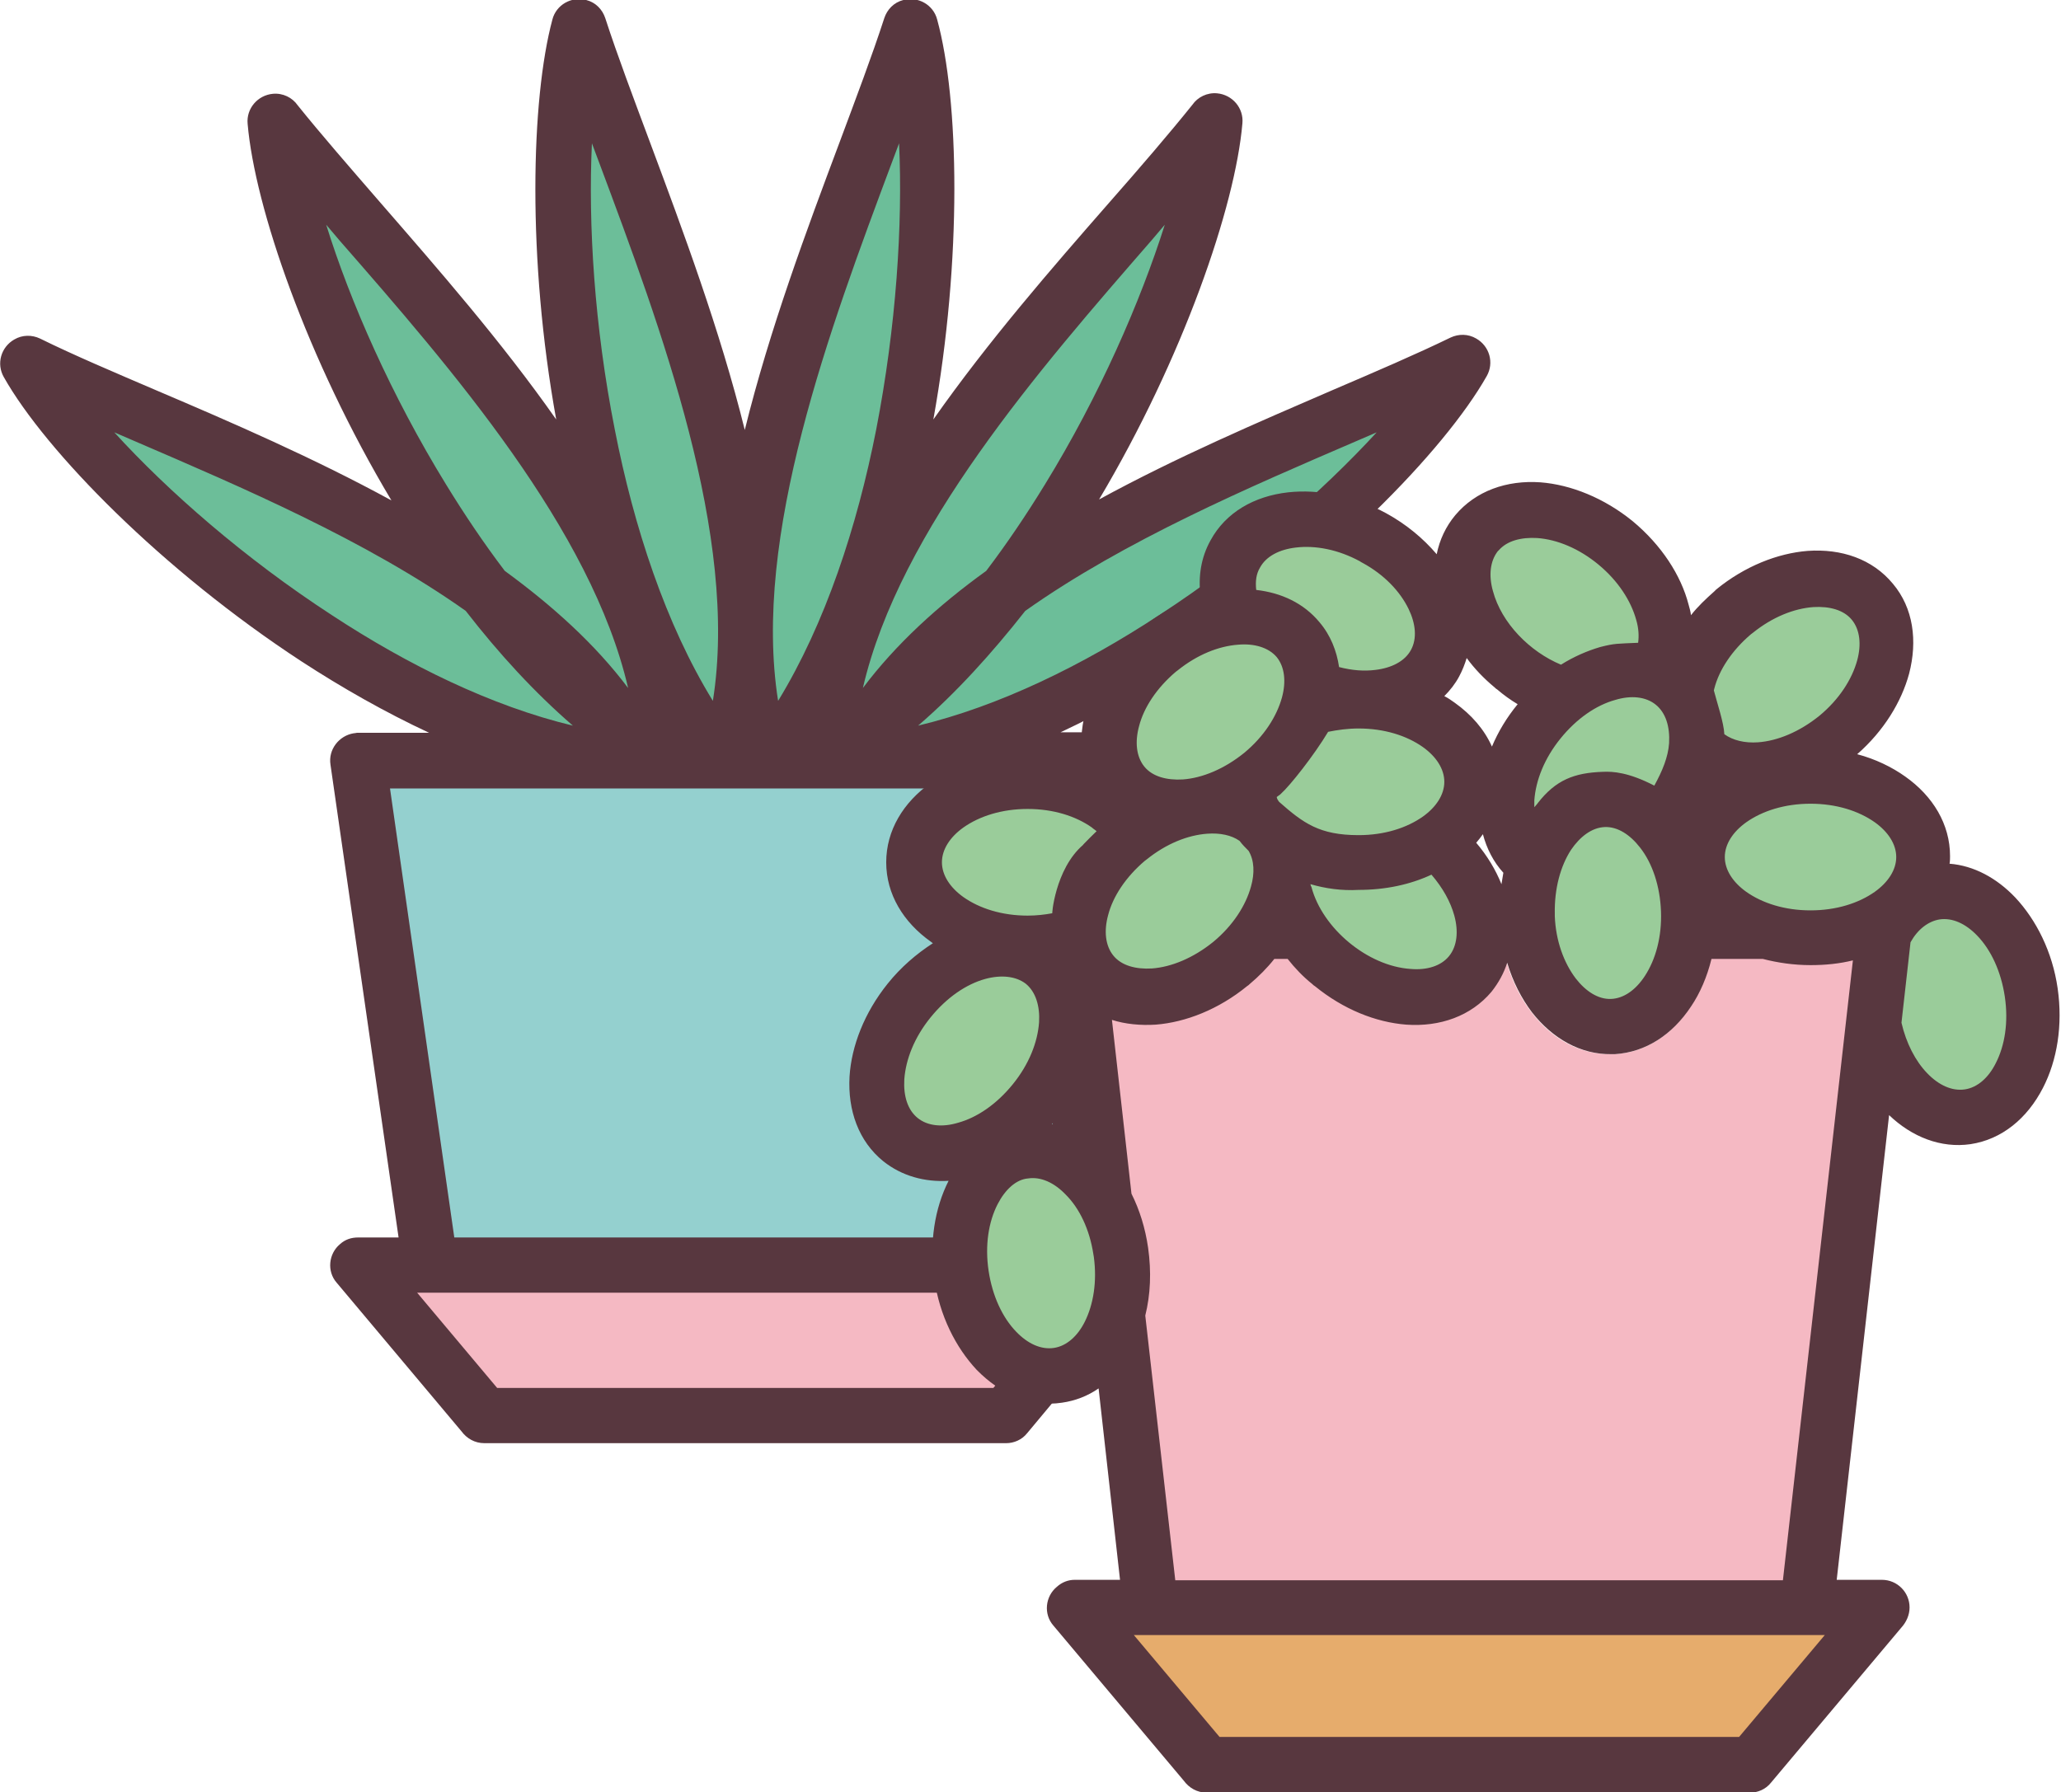 <?xml version="1.0" encoding="utf-8"?>
<!-- Generator: Adobe Illustrator 19.0.0, SVG Export Plug-In . SVG Version: 6.00 Build 0)  -->
<svg version="1.1" id="icons" xmlns="http://www.w3.org/2000/svg" xmlns:xlink="http://www.w3.org/1999/xlink" x="0px" y="0px"
	 viewBox="0 0 432.8 376.4" style="enable-background:new 0 0 432.8 376.4;" xml:space="preserve">
<style type="text/css">
	.st0{fill-rule:evenodd;clip-rule:evenodd;fill:#6CBE99;}
	.st1{fill-rule:evenodd;clip-rule:evenodd;fill:#94D0CF;}
	.st2{fill-rule:evenodd;clip-rule:evenodd;fill:#F5B9C3;}
	.st3{fill:#58373F;}
	.st4{fill-rule:evenodd;clip-rule:evenodd;fill:#E6AC6C;}
	.st5{fill-rule:evenodd;clip-rule:evenodd;fill:#9ACC9A;}
</style>
<path class="st0" d="M160.9,160.9c34-42.1,38.5-125.7,30.4-155.1C178.1,46.3,144.6,114,160.9,160.9L160.9,160.9z M152.2,160.9
	c-34-42.1-38.5-125.7-30.4-155.1C134.9,46.3,168.4,114,152.2,160.9z M135,160.6C82.2,157,20.7,102.6,5.8,76.3
	c25.4,12.3,65.9,26.2,96.1,47.8C76.2,90.5,59.6,46.8,57.8,25.5c26.3,33,80.8,83.9,81.8,133.7c-2.8-1.6-5.6-3.5-8.3-5.5
	C132.6,156,133.9,158.3,135,160.6z M178,160.6c52.8-3.6,114.3-58,129.2-84.3c-25.4,12.3-65.9,26.2-96.1,47.8
	c25.6-33.6,42.3-77.3,44.1-98.6c-26.3,33-80.8,83.9-81.8,133.7c2.8-1.6,5.6-3.5,8.3-5.5C180.4,156,179.1,158.3,178,160.6z"/>
<polygon class="st1" points="75.2,159.7 237.9,159.7 222.6,265.7 90.4,265.7 "/>
<polygon class="st2" points="75.2,265.7 237.9,265.7 211.3,297.3 101.7,297.3 "/>
<path class="st3" d="M225.4,271.5H87.6l16.8,20h104.2L225.4,271.5z M207.1,119.9c4.4-5.8,8.5-11.9,12.3-18.1
	c11.5-18.7,20.1-38.5,25.2-54.6l-2.8,3.3c-23.4,26.9-52.9,60.7-60.6,94C188.1,135.3,197.1,127.1,207.1,119.9z M163.4,147.2
	c9.9-16.2,16.6-36.6,20.6-57c4.2-21.6,5.6-43.2,4.8-60.1l-1.5,4C174.3,68.9,157.9,112.7,163.4,147.2z M129.1,90.2
	c4,20.5,10.7,40.9,20.6,57c5.5-34.5-10.9-78.3-23.9-113.1l-1.5-4C123.5,47,124.8,68.5,129.1,90.2z M93.7,101.8
	c3.8,6.2,7.9,12.3,12.3,18.1c10,7.3,19,15.4,25.9,24.6c-7.7-33.3-37.1-67.1-60.6-94l-2.8-3.3C73.5,63.3,82.2,83.1,93.7,101.8z
	 M120.3,152.4c-8.1-7-15.6-15.2-22.5-24.1c-20.9-14.8-47.1-26-69.4-35.6L24,90.8c11.3,12.4,27.4,26.5,45.7,38.4
	C85.7,139.7,103.2,148.3,120.3,152.4z M95.4,259.9h122.2l13.6-94.3c-51.6,0-97.7,0-149.3,0L95.4,259.9z M75.2,259.9h8.5l-14.3-99.3
	c-0.5-3.2,1.8-6.1,4.9-6.6c0.3,0,0.5-0.1,0.8-0.1v0h15c-9.2-4.3-18.2-9.4-26.8-15C34.1,119.8,9.6,94.8,0.8,79.2
	c-1.6-2.8-0.6-6.3,2.2-7.9c1.7-1,3.7-1,5.4-0.2l0,0c7.1,3.5,15.6,7.1,24.7,11c15.5,6.6,32.8,14.1,49.1,23C64.5,75.5,53.5,43.5,52,26
	c-0.3-3.2,2.1-6,5.3-6.3c2.1-0.2,4.1,0.8,5.2,2.4c4.9,6.1,11,13.1,17.5,20.6c11.9,13.7,25.3,29,36.8,45.4c-6.1-33.7-5.3-67.2-0.8-84
	c0.8-3.1,4-4.9,7.1-4.1c2,0.5,3.4,2,4,3.8l0,0c2.6,8,5.9,16.7,9.4,26.1c6.9,18.5,14.7,39.4,19.9,60.4c5.2-21.1,13-42,19.9-60.4
	c3.5-9.4,6.8-18.1,9.4-26.1l0,0c0.6-1.8,2-3.3,4-3.8c3.1-0.8,6.3,1,7.1,4.1c4.6,16.8,5.3,50.2-0.8,84c11.5-16.4,24.9-31.8,36.8-45.4
	c6.6-7.5,12.7-14.6,17.6-20.7c1.1-1.6,3.1-2.6,5.2-2.4c3.2,0.3,5.6,3.1,5.3,6.3c-1.5,17.5-12.5,49.4-30.1,79
	c16.3-8.9,33.6-16.3,49.1-23c9.1-3.9,17.5-7.5,24.7-11l0,0c1.7-0.8,3.7-0.8,5.4,0.2c2.8,1.6,3.8,5.1,2.2,7.9
	c-8.9,15.7-33.3,40.7-62.7,59.8c-8.6,5.6-17.6,10.7-26.8,15h15c3.2,0,5.8,2.6,5.8,5.8c0,0.4,0,0.8-0.1,1.2l-14.2,98.9h8.5
	c3.2,0,5.8,2.6,5.8,5.8c0,1.6-0.7,3.1-1.7,4.2L215.7,301c-1.1,1.4-2.8,2.1-4.4,2.1v0H101.7c-2,0-3.7-1-4.8-2.5l-26.2-31.2
	c-2.1-2.4-1.7-6.1,0.7-8.1C72.5,260.3,73.8,259.9,75.2,259.9L75.2,259.9z M192.8,152.4c17.1-4.1,34.6-12.7,50.6-23.2
	c18.3-11.9,34.4-26.1,45.7-38.4l-4.4,1.9c-22.3,9.6-48.5,20.8-69.4,35.6C208.3,137.2,200.8,145.5,192.8,152.4z"/>
<path class="st2" d="M225.7,195.6h0.7c-0.1,3.4,0.9,6.5,2.9,9c6,7.2,19,6.2,29.2-2.2c2.5-2.1,4.6-4.4,6.2-6.8h8.6
	c1.6,2.4,3.7,4.8,6.2,6.8c10.1,8.4,23.2,9.4,29.2,2.2c2.1-2.5,3-5.6,2.9-9h3.5c0.7,6.6,3.1,12.6,6.5,17c4.3,5.6,10.1,8.9,16.7,8.8
	c0.2,0,0.5,0,0.7,0c6.5-0.3,12.2-4.1,16-10c2.8-4.3,4.7-9.8,5.2-15.8h35.3l-16,142h-138L225.7,195.6z"/>
<polygon class="st4" points="225.7,337.6 395.6,337.6 367.9,370.6 253.4,370.6 "/>
<path class="st5" d="M190.9,210.1c8.3-10.3,20.9-13.8,28.2-7.9c7.3,5.9,6.5,19-1.8,29.2c-8.3,10.3-20.9,13.8-28.2,7.9
	C181.8,233.4,182.6,220.3,190.9,210.1L190.9,210.1z M270.1,177.4c-3,7.4,0.7,17.8,9.5,25c10.1,8.4,23.2,9.4,29.2,2.2
	c5.9-7.1,2.7-19.5-7.1-27.9c4.6-3.1,7.5-7.5,7.5-12.4c0-9.4-10.7-16.9-23.9-16.9c-3.9,0-7.5,0.7-10.8,1.8l0,0.1c0.6-1.7,0.9-3.4,1-5
	c10.6,4.4,21.7,2.5,25.8-5c4.5-8.2-1.2-20-12.8-26.3c-11.5-6.3-24.6-4.8-29.1,3.4c-2.1,3.9-2,8.6,0.1,13.2c-5.3,0.4-11,2.7-16.1,6.9
	c-10.1,8.4-13.5,21.1-7.6,28.3c5.3,6.4,16.2,6.4,25.6,0.4c0.2,2.6,1.2,5,2.9,7.2c-6.2-5-17.1-3.9-26.1,2.9
	c-3.3-6.5-12.1-11.2-22.5-11.2c-13.2,0-23.9,7.6-23.9,16.9c0,9.4,10.7,16.9,23.9,16.9c3.8,0,7.5-0.6,10.7-1.8c0.1,3.2,1,6.1,2.9,8.4
	c6,7.2,19,6.2,29.2-2.2c9.8-8.1,13.3-20.2,8.2-27.5C267.7,175.8,268.8,176.6,270.1,177.4z M364.2,128.6c10.1-8.4,23.2-9.4,29.2-2.2
	c6,7.2,2.6,19.9-7.6,28.3c-10.1,8.4-23.2,9.4-29.2,2.2c-0.1-0.1-0.2-0.3-0.3-0.4c-0.3,5.3-2.6,11.1-6.7,16.3c-0.3,0.4-0.6,0.8-1,1.1
	c3.5,4.2,5.8,10.4,6,17.2c0.5,13.2-6.7,24.1-16.1,24.4c-9.4,0.3-17.3-10.1-17.8-23.2c-0.1-4,0.4-7.7,1.5-11
	c-0.3-0.2-0.6-0.4-0.8-0.6c-7.3-5.9-6.5-19,1.8-29.2c1.7-2.1,3.5-3.9,5.5-5.4c-3.7-1.1-7.5-3.1-10.9-5.9
	c-10.1-8.4-13.5-21.1-7.6-28.3c6-7.2,19-6.2,29.2,2.2c9.8,8.1,13.3,20.1,8.2,27.4c1.4,0.5,2.6,1.2,3.8,2.1c0.9,0.8,1.7,1.6,2.4,2.6
	C354.4,140.2,358.1,133.7,364.2,128.6z M380.2,163c13.2,0,23.9,7.6,23.9,16.9c0,9.4-10.7,16.9-23.9,16.9c-13.2,0-23.9-7.6-23.9-16.9
	C356.3,170.6,367,163,380.2,163z M393.2,213.4c-1.9-13,4.1-24.7,13.3-26c9.3-1.4,18.3,8.1,20.2,21.2c1.9,13-4.1,24.7-13.3,26
	C404.1,235.9,395.1,226.5,393.2,213.4z M201.9,267.7c-1.9-13,4.1-24.7,13.3-26c9.3-1.4,18.3,8.1,20.2,21.2c1.9,13-4.1,24.7-13.3,26
	C212.9,290.2,203.8,280.7,201.9,267.7z"/>
<path class="st3" d="M383.2,343.4H238.1l18,21.4h109.1L383.2,343.4z M206.9,205.6c-4,1.1-8.1,3.9-11.5,8.1c-3.4,4.2-5.2,8.8-5.5,13
	c-0.2,3.5,0.7,6.4,2.8,8.1c2.1,1.7,5.2,2,8.5,1c4-1.1,8.1-3.9,11.5-8.1c3.4-4.2,5.2-8.8,5.5-13c0.2-3.4-0.7-6.4-2.8-8.1
	C213.3,205,210.2,204.7,206.9,205.6z M209.5,252.9c-1.9,3.7-2.7,8.6-1.9,14c0.8,5.3,2.9,9.8,5.8,12.8c2.4,2.5,5.2,3.8,7.9,3.4
	c2.7-0.4,5-2.5,6.5-5.5c1.8-3.6,2.6-8.4,1.9-13.6c0-0.2-0.1-0.4-0.1-0.6c-0.8-5.2-2.9-9.6-5.8-12.5c-2.4-2.5-5.2-3.8-7.9-3.4
	C213.4,247.7,211.1,249.8,209.5,252.9z M227.5,177.4c-0.8,0.7,3.5-3.6,2.8-2.8c-0.3-0.3-0.7-0.5-1-0.8c-3.4-2.4-8.1-3.9-13.5-3.9
	c-5.4,0-10.1,1.5-13.5,3.9c-2.8,2-4.5,4.6-4.5,7.3c0,2.7,1.7,5.3,4.5,7.3c3.4,2.4,8.1,3.9,13.5,3.9c1.8,0,3.6-0.2,5.2-0.5
	C220.8,192.6,221.5,182.5,227.5,177.4z M223.9,232.1c-0.7,1-1.4,2-2.1,2.9c-0.3,0.4-0.6,0.7-0.9,1.1c1.2,0.3,2.5,0.7,3.7,1.2
	L223.9,232.1z M329.9,178.5c-2.2,3.4-3.5,8.1-3.4,13.4c0,0.2,0,0.4,0,0.5c0.2,5.2,1.9,9.8,4.4,13.1c2.1,2.7,4.7,4.4,7.4,4.3h0
	c2.7-0.1,5.2-1.9,7.1-4.8c2.3-3.5,3.6-8.3,3.4-13.6l0,0c-0.2-5.3-1.8-10.1-4.4-13.4c-2.1-2.7-4.7-4.4-7.4-4.3
	C334.3,173.8,331.8,175.7,329.9,178.5z M393.7,172.7c-3.4-2.4-8.1-3.9-13.5-3.9c-5.4,0-10.1,1.5-13.5,3.9c-2.8,2-4.5,4.6-4.5,7.3
	c0,2.7,1.7,5.3,4.5,7.3c3.4,2.4,8.1,3.9,13.5,3.9c5.4,0,10.1-1.5,13.5-3.9c2.8-2,4.5-4.6,4.5-7.3
	C398.2,177.3,396.5,174.7,393.7,172.7z M389.1,201.7c-2.8,0.7-5.8,1-8.9,1c-3.5,0-6.9-0.5-10-1.3h-10.8c-0.9,3.7-2.4,7.2-4.3,10
	c-3.9,5.9-9.5,9.6-16,10c-0.2,0-0.5,0-0.7,0c-6.5,0.1-12.4-3.3-16.7-8.8c-2.2-2.9-4-6.4-5.2-10.4c-0.7,2.2-1.8,4.2-3.3,6.1
	c-4.3,5.1-10.8,7.4-17.9,6.9c-6.4-0.5-13.2-3.2-19.2-8.1c-0.2-0.1-0.3-0.2-0.5-0.4c-2-1.6-3.7-3.4-5.2-5.3h-2.8
	c-1.5,1.9-3.3,3.7-5.2,5.3c-0.1,0.1-0.3,0.3-0.5,0.4c-6,4.9-12.9,7.6-19.2,8.1c-3.2,0.2-6.4-0.1-9.2-1l4.1,36.5v0
	c1.7,3.4,2.9,7.2,3.5,11.4l0,0c0.7,5,0.5,9.8-0.6,14.2l6.3,55.6h127.6L389.1,201.7z M401.2,197.9l-1.9,16.9c1,4.3,2.9,8,5.4,10.6
	c2.4,2.5,5.2,3.8,7.9,3.4c2.7-0.4,5-2.5,6.5-5.5c1.9-3.7,2.7-8.6,1.9-14c-0.8-5.3-2.9-9.8-5.8-12.8c-2.4-2.5-5.2-3.8-7.9-3.4
	C404.9,193.5,402.7,195.2,401.2,197.9z M260,135.4c-4.1,0.3-8.6,2.1-12.7,5.4c-0.1,0.1-0.3,0.2-0.4,0.3c-4,3.4-6.7,7.5-7.7,11.4
	c-0.9,3.3-0.6,6.4,1.1,8.5l0,0c1.7,2.1,4.7,2.9,8.1,2.7c4.1-0.3,8.7-2.2,12.9-5.6l0,0c4.1-3.4,6.8-7.6,7.9-11.6
	c0.9-3.3,0.6-6.4-1.1-8.5C266.4,136,263.4,135.1,260,135.4z M263.8,123.9c5.3,0.6,10,2.8,13.3,6.8c2.3,2.7,3.6,6,4.1,9.4
	c2.7,0.7,5.2,0.9,7.6,0.6c3.4-0.4,6.2-1.8,7.5-4.2c1.3-2.4,1-5.5-0.5-8.6c-1.8-3.7-5.1-7.2-9.7-9.7c-0.2-0.1-0.4-0.2-0.5-0.3
	c-4.6-2.5-9.4-3.4-13.5-2.9c-3.4,0.4-6.2,1.8-7.5,4.2C263.8,120.5,263.6,122.1,263.8,123.9z M344,135c0.2-1.5,0.1-3.1-0.4-4.8
	c-1.1-4-3.8-8.2-7.9-11.6h0c-4.1-3.4-8.7-5.3-12.9-5.6c-3.4-0.2-6.3,0.6-8,2.5c-0.1,0.1-0.2,0.2-0.3,0.3c-1.6,2.1-1.9,5.1-1,8.3
	c1.8,6.8,7.8,12.8,14.3,15.5c2.7-1.7,5.5-2.9,8.2-3.7C339.1,135.1,339.6,135.2,344,135z M362.1,154.2L362.1,154.2
	c1.8,1.3,4.3,1.9,7.1,1.7c4.1-0.3,8.7-2.2,12.9-5.6l0,0c4.1-3.4,6.8-7.6,7.9-11.6c0.9-3.3,0.6-6.4-1.1-8.5c-1.7-2.1-4.7-2.9-8.1-2.7
	c-4.1,0.3-8.6,2.1-12.7,5.4c-0.1,0.1-0.3,0.2-0.4,0.3c-4,3.4-6.7,7.5-7.7,11.4c0,0.1-0.1,0.3-0.1,0.4
	C360.6,147.7,362,151.8,362.1,154.2z M347.8,165.4 M322.9,168.7c3.8-4.9,7.7-6.4,13.7-6.6c2.1-0.1,5.4,0.1,10.8,2.9
	c1.7-3.1,2.9-6,3.1-8.9c0.2-3.5-0.7-6.4-2.8-8.1c-2.1-1.7-5.2-2-8.5-1c-4,1.1-8.1,3.9-11.5,8.1c-3.4,4.2-5.2,8.8-5.5,13
	c0,0.5,0,0.9,0,1.4C322,169.8,323.1,168.5,322.9,168.7z M262.2,178.7c-0.7-0.7-1.3-1.3-1.9-2.1c-1.7-1.2-4.1-1.7-6.8-1.5
	c-4.1,0.3-8.6,2.1-12.7,5.4c-0.1,0.1-0.3,0.2-0.4,0.3c-4,3.4-6.7,7.5-7.7,11.4c-0.9,3.3-0.6,6.4,1.1,8.5c1.7,2.1,4.7,2.9,8.1,2.7
	c4.1-0.3,8.7-2.2,12.9-5.6l0,0c4.1-3.4,6.8-7.6,7.9-11.6C263.5,183.4,263.4,180.7,262.2,178.7z M313.3,156.8
	c1.3-3.1,3.1-6.1,5.4-8.9l0,0c-1.5-0.9-2.9-1.9-4.3-3.1c-0.2-0.1-0.3-0.2-0.5-0.4c-2.3-1.9-4.3-4-5.9-6.2c-0.4,1.3-0.9,2.6-1.6,3.9
	c-0.8,1.5-1.9,2.9-3.1,4.1c0.8,0.4,1.5,0.9,2.2,1.4C309,150.1,311.7,153.2,313.3,156.8z M310,177c2.3,2.7,4.1,5.7,5.3,8.7
	c0.1-0.8,0.3-1.6,0.4-2.4c-2.1-2.3-3.5-5.1-4.3-8.1C311,175.8,310.5,176.4,310,177z M275.2,185.7c0,0.2,0.1,0.4,0.2,0.6
	c2.3,8.7,11.8,16.6,20.8,17.2c3.4,0.3,6.4-0.6,8.1-2.7c1.7-2.1,2-5.2,1.1-8.5c-0.8-2.9-2.4-5.8-4.8-8.6c-4.5,2.1-9.7,3.2-15.3,3.2
	C281.7,187.1,278.3,186.6,275.2,185.7z M268.6,168.4c5.1,4.5,8.5,7,16.7,7c5.4,0,10.1-1.5,13.5-3.9c2.8-2,4.5-4.6,4.5-7.3
	c0-2.7-1.7-5.3-4.5-7.3c-3.4-2.4-8.1-3.9-13.5-3.9c-2.3,0-4.4,0.3-6.4,0.7c-3,5-8,11.3-9.9,13c-0.1,0.1-0.3,0.3-0.5,0.4l-0.4,0.3
	C268.2,167.9,268.4,168.1,268.6,168.4z M225.7,331.8h9.5l-4.5-40.2c-2.3,1.6-4.9,2.6-7.7,3c-6.6,1-12.9-1.8-17.9-6.9
	c-4.4-4.7-7.8-11.4-8.9-19.1c-1.1-7.6,0.1-14.9,3-20.6c-5,0.3-9.8-1-13.7-4.1c-5.2-4.2-7.5-10.7-7.1-17.8c0.4-6.4,3.1-13.4,8-19.5
	c2.8-3.5,6.1-6.3,9.5-8.5c-0.1-0.1-0.3-0.2-0.4-0.3c-5.8-4.1-9.4-10-9.4-16.7c0-6.7,3.6-12.6,9.4-16.7c5.3-3.7,12.4-6.1,20.2-6.1
	c4.2,0,8.1,0.7,11.7,1.8c-0.6-3.3-0.4-6.9,0.5-10.5c1.6-6.1,5.6-12.4,11.5-17.4c0.1-0.1,0.3-0.3,0.4-0.4c3.9-3.1,8.1-5.4,12.3-6.7
	c-0.5-4,0.1-8,2.1-11.6c3.2-5.9,9.2-9.3,16.3-10.1c6.4-0.7,13.8,0.7,20.6,4.4l0,0c4.2,2.3,7.8,5.3,10.6,8.6c0.6-3,1.9-5.8,3.9-8.2
	l0,0c4.3-5.1,10.8-7.4,17.9-6.9c6.4,0.5,13.4,3.3,19.4,8.2l0,0c6,5,10.1,11.3,11.7,17.5c0.2,0.7,0.4,1.4,0.5,2.2
	c1.4-1.8,3.1-3.4,4.9-5c0.1-0.1,0.3-0.3,0.4-0.4c6-4.9,12.9-7.6,19.2-8.1c7.1-0.5,13.6,1.7,17.9,6.9c4.3,5.1,5.2,12,3.4,18.9
	c-1.6,5.9-5.3,12-10.9,16.9c3.8,1,7.3,2.7,10.1,4.7c5.8,4.1,9.4,10,9.4,16.7c0,0.5,0,1-0.1,1.6c5.1,0.4,9.9,3,13.8,7.1
	c4.4,4.7,7.8,11.4,8.9,19.1c1.1,7.7-0.1,15.1-3.1,20.9c-3.3,6.4-8.6,10.8-15.2,11.8c-6.2,0.9-12.3-1.5-17.1-6.1l-11,97.6h9.5
	c3.2,0,5.8,2.6,5.8,5.8c0,1.6-0.7,3.1-1.7,4.2l-27.4,32.6c-1.1,1.4-2.8,2.1-4.4,2.1v0H253.4c-2,0-3.7-1-4.8-2.5l-27.4-32.6
	c-2.1-2.4-1.7-6.1,0.7-8.1C223,332.3,224.3,331.8,225.7,331.8L225.7,331.8z M267.8,167.8L267.8,167.8L267.8,167.8L267.8,167.8z"/>
</svg>

